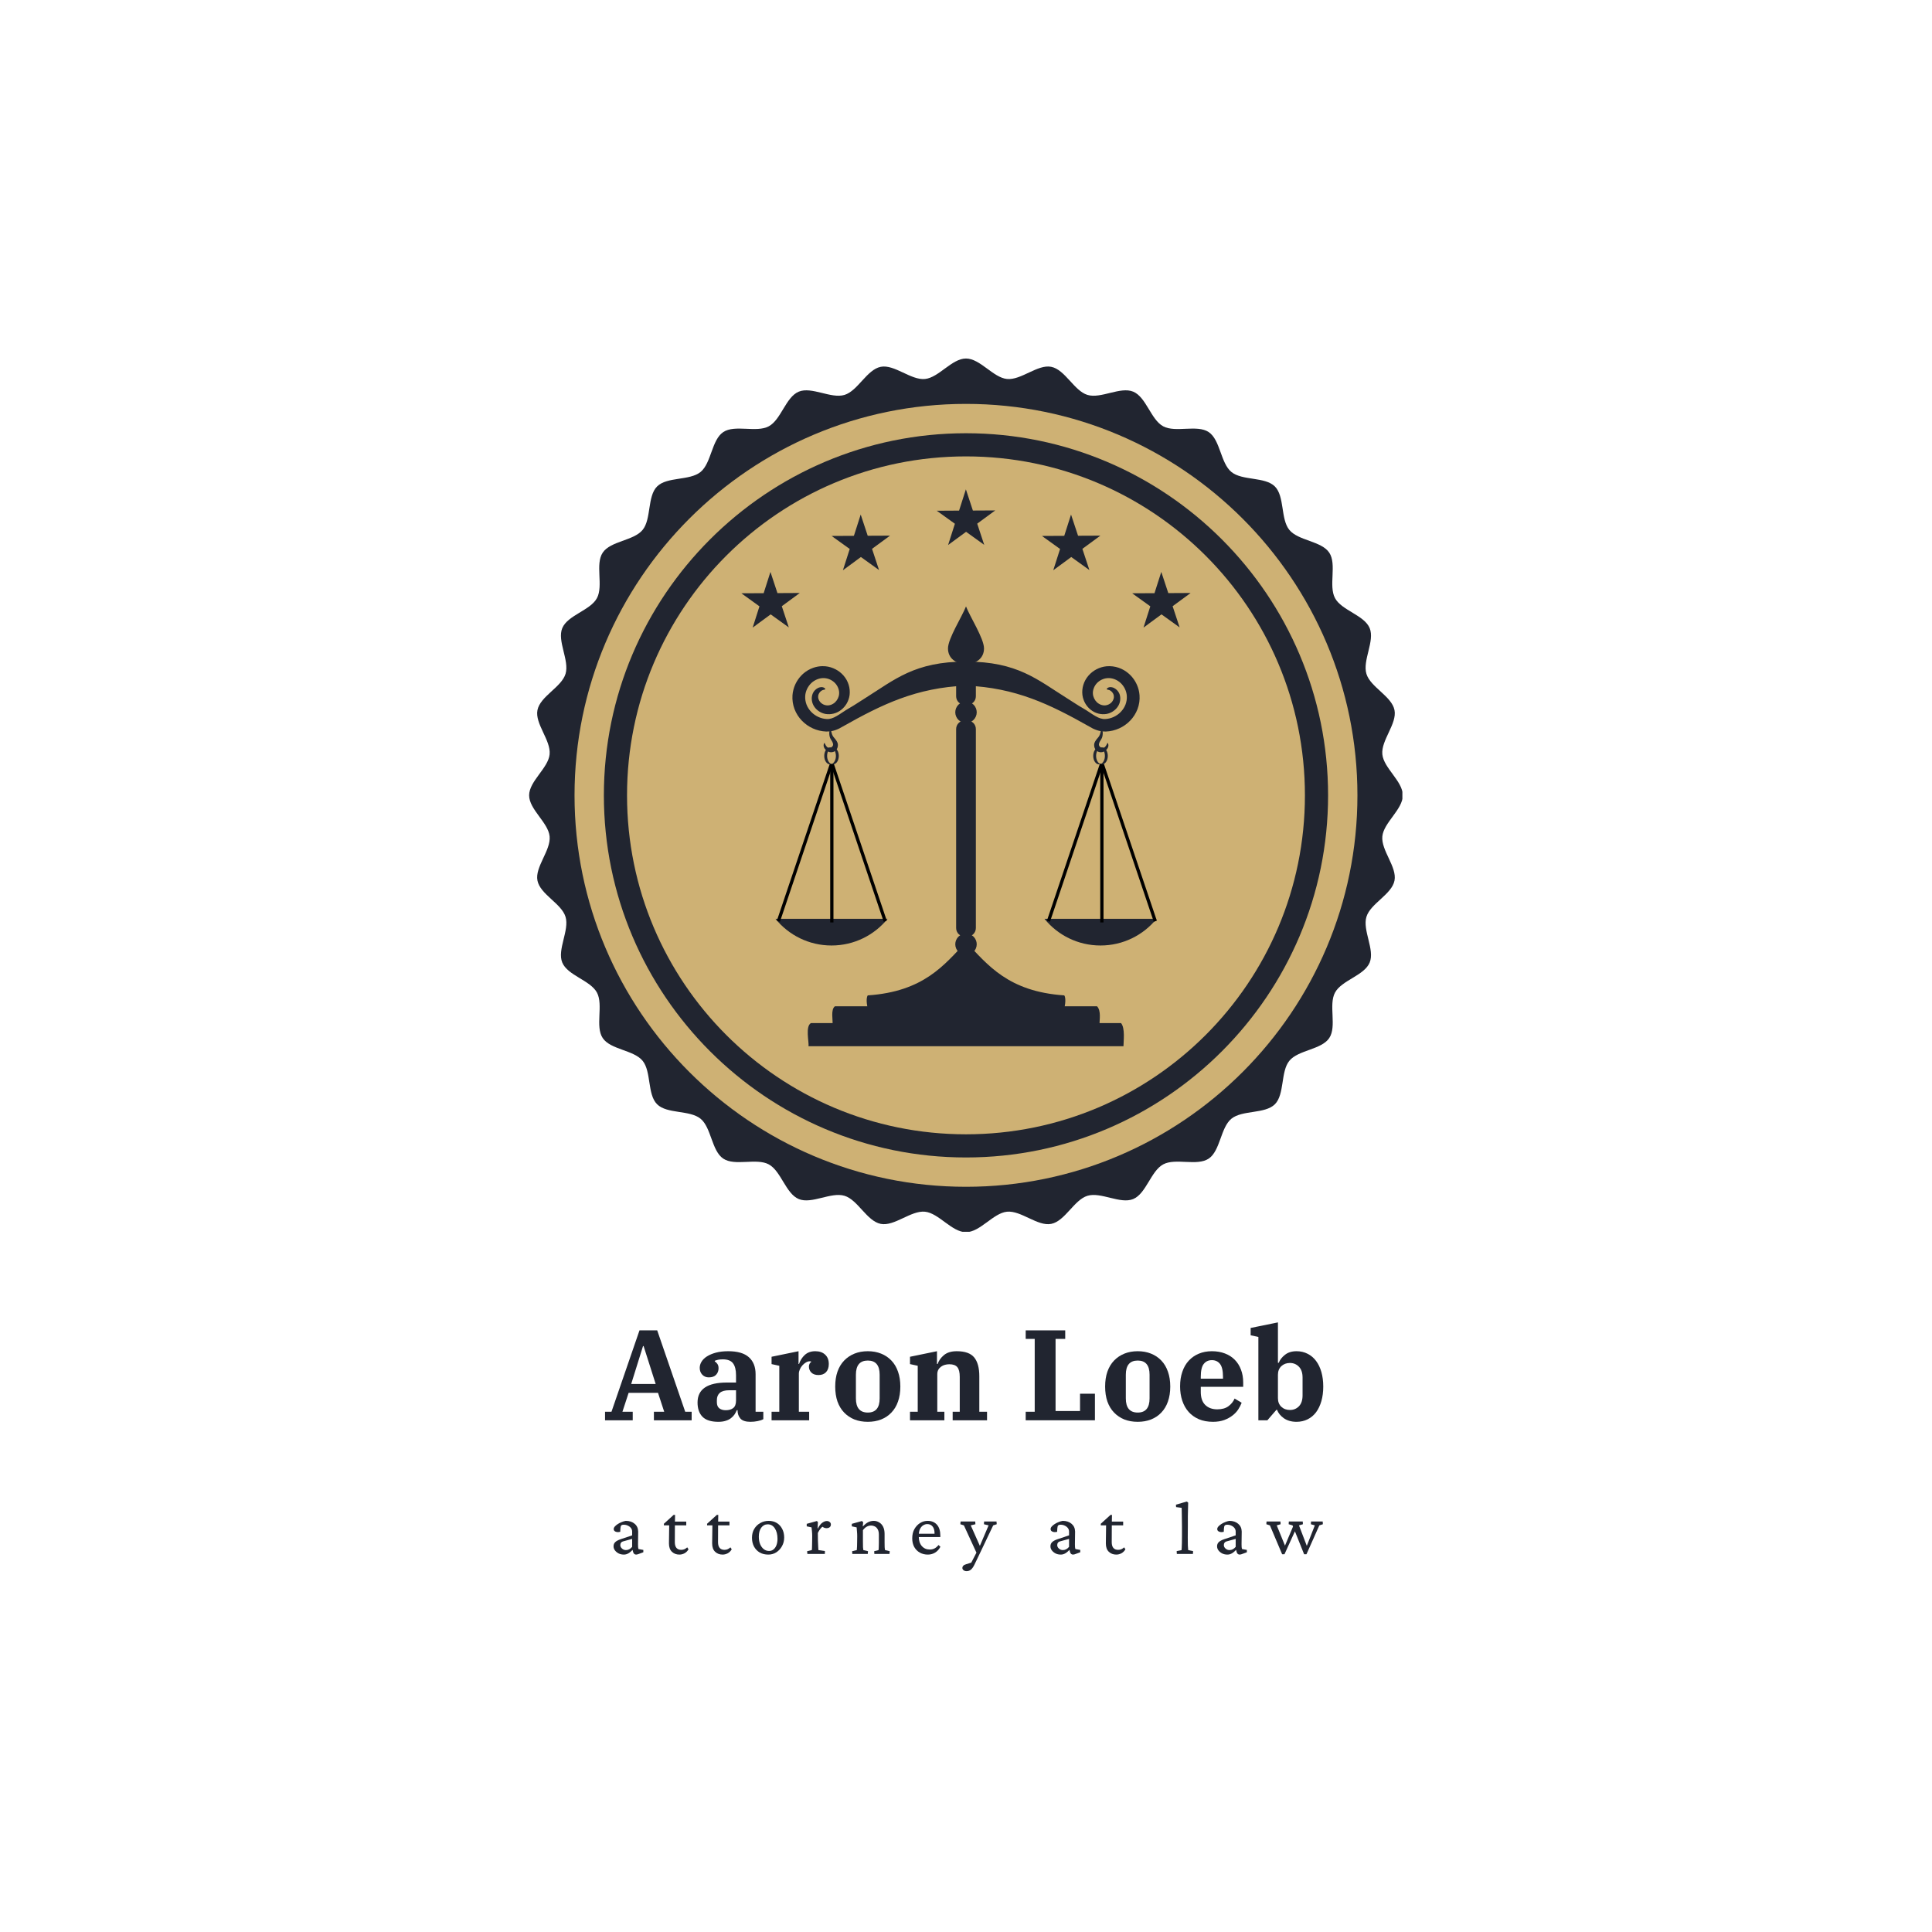 <svg xmlns="http://www.w3.org/2000/svg" xmlns:xlink="http://www.w3.org/1999/xlink" width="500" zoomAndPan="magnify" viewBox="0 0 375 375" height="500" preserveAspectRatio="xMidYMid meet" version="1.0"><defs><g/><clipPath id="97591c245a"><path d="M 102.703 69.586 L 272.203 69.586 L 272.203 239.086 L 102.703 239.086 Z M 102.703 69.586 " clip-rule="nonzero"/></clipPath><clipPath id="bc3b0d606e"><path d="M 150.516 178 L 173 178 L 173 184 L 150.516 184 Z M 150.516 178 " clip-rule="nonzero"/></clipPath><clipPath id="3421f8b9a6"><path d="M 150.516 144 L 165 144 L 165 183 L 150.516 183 Z M 150.516 144 " clip-rule="nonzero"/></clipPath><clipPath id="21c76982ac"><path d="M 202 178 L 224.766 178 L 224.766 184 L 202 184 Z M 202 178 " clip-rule="nonzero"/></clipPath><clipPath id="6ab08a8503"><path d="M 210 144 L 224.766 144 L 224.766 183 L 210 183 Z M 210 144 " clip-rule="nonzero"/></clipPath><clipPath id="0a5d9b1276"><path d="M 184 117.688 L 191 117.688 L 191 129 L 184 129 Z M 184 117.688 " clip-rule="nonzero"/></clipPath><clipPath id="8045884726"><path d="M 156 198 L 219 198 L 219 203.188 L 156 203.188 Z M 156 198 " clip-rule="nonzero"/></clipPath></defs><g clip-path="url(#97591c245a)"><path fill="#212530" d="M 272.285 154.375 C 272.285 157.121 268.57 159.66 268.312 162.34 C 268.047 165.066 271.195 168.277 270.672 170.922 C 270.145 173.602 266.004 175.371 265.223 177.957 C 264.43 180.57 266.887 184.336 265.852 186.832 C 264.809 189.352 260.402 190.273 259.125 192.66 C 257.836 195.062 259.512 199.238 258.004 201.488 C 256.492 203.75 251.992 203.793 250.27 205.891 C 248.543 207.988 249.371 212.414 247.453 214.336 C 245.531 216.254 241.109 215.426 239.008 217.148 C 236.91 218.871 236.867 223.371 234.609 224.887 C 232.355 226.395 228.18 224.719 225.777 226.004 C 223.391 227.281 222.473 231.688 219.953 232.734 C 217.457 233.77 213.688 231.312 211.074 232.102 C 208.492 232.883 206.723 237.023 204.039 237.555 C 201.398 238.078 198.188 234.926 195.457 235.191 C 192.781 235.453 190.242 239.168 187.496 239.168 C 184.75 239.168 182.211 235.453 179.531 235.191 C 176.805 234.926 173.594 238.078 170.949 237.555 C 168.266 237.023 166.5 232.883 163.918 232.102 C 161.305 231.312 157.535 233.77 155.039 232.734 C 152.52 231.688 151.598 227.281 149.215 226.004 C 146.812 224.719 142.637 226.395 140.383 224.887 C 138.121 223.371 138.078 218.871 135.984 217.148 C 133.883 215.422 129.457 216.25 127.539 214.332 C 125.617 212.414 126.449 207.988 124.723 205.891 C 123 203.793 118.5 203.75 116.988 201.488 C 115.48 199.238 117.152 195.059 115.867 192.66 C 114.59 190.273 110.184 189.352 109.137 186.832 C 108.105 184.336 110.562 180.57 109.77 177.957 C 108.988 175.371 104.848 173.602 104.32 170.922 C 103.793 168.277 106.945 165.066 106.68 162.34 C 106.422 159.66 102.703 157.121 102.703 154.375 C 102.703 151.629 106.422 149.09 106.68 146.414 C 106.945 143.684 103.793 140.477 104.32 137.832 C 104.848 135.148 108.988 133.383 109.77 130.797 C 110.562 128.184 108.105 124.418 109.137 121.918 C 110.184 119.402 114.59 118.48 115.867 116.094 C 117.152 113.695 115.48 109.516 116.988 107.266 C 118.5 105.004 123 104.961 124.723 102.863 C 126.449 100.766 125.617 96.34 127.539 94.422 C 129.461 92.5 133.883 93.328 135.984 91.605 C 138.078 89.883 138.121 85.383 140.383 83.867 C 142.637 82.359 146.812 84.035 149.215 82.746 C 151.602 81.469 152.52 77.066 155.039 76.02 C 157.535 74.984 161.305 77.441 163.918 76.652 C 166.5 75.867 168.266 71.73 170.949 71.199 C 173.594 70.676 176.805 73.828 179.531 73.562 C 182.211 73.301 184.75 69.586 187.496 69.586 C 190.242 69.586 192.781 73.301 195.457 73.559 C 198.188 73.828 201.398 70.676 204.039 71.199 C 206.723 71.73 208.492 75.867 211.074 76.652 C 213.688 77.441 217.457 74.984 219.953 76.02 C 222.473 77.066 223.395 81.473 225.777 82.746 C 228.18 84.035 232.355 82.359 234.609 83.867 C 236.867 85.383 236.914 89.883 239.008 91.605 C 241.109 93.332 245.531 92.5 247.453 94.422 C 249.371 96.344 248.543 100.766 250.27 102.863 C 251.992 104.961 256.492 105.004 258.004 107.266 C 259.512 109.516 257.836 113.695 259.125 116.094 C 260.402 118.48 264.809 119.402 265.852 121.918 C 266.887 124.418 264.43 128.184 265.223 130.797 C 266.004 133.383 270.145 135.148 270.672 137.832 C 271.195 140.477 268.047 143.684 268.312 146.414 C 268.57 149.09 272.285 151.629 272.285 154.375 " fill-opacity="1" fill-rule="nonzero"/></g><path fill="#ceb174" d="M 253.285 154.375 C 253.285 190.711 223.828 220.168 187.496 220.168 C 151.16 220.168 121.707 190.711 121.707 154.375 C 121.707 118.043 151.16 88.586 187.496 88.586 C 223.828 88.586 253.285 118.043 253.285 154.375 " fill-opacity="1" fill-rule="nonzero"/><path fill="#ceb174" d="M 187.496 84.09 C 148.738 84.09 117.211 115.621 117.211 154.375 C 117.211 193.133 148.738 224.664 187.496 224.664 C 226.25 224.664 257.781 193.133 257.781 154.375 C 257.781 115.621 226.25 84.09 187.496 84.09 Z M 187.496 230.355 C 145.602 230.355 111.516 196.273 111.516 154.375 C 111.516 112.48 145.602 78.395 187.496 78.395 C 229.391 78.395 263.477 112.48 263.477 154.375 C 263.477 196.273 229.391 230.355 187.496 230.355 " fill-opacity="1" fill-rule="nonzero"/><path fill="#212530" d="M 191.035 105.754 L 187.516 103.223 L 184.023 105.789 L 185.344 101.66 L 181.824 99.133 L 186.156 99.109 L 187.477 94.98 L 188.836 99.098 L 193.168 99.074 L 189.676 101.641 L 191.035 105.754 " fill-opacity="1" fill-rule="nonzero"/><path fill="#212530" d="M 228.965 121.777 L 225.445 119.25 L 221.953 121.816 L 223.273 117.688 L 219.754 115.156 L 224.086 115.137 L 225.406 111.008 L 226.766 115.121 L 231.102 115.098 L 227.605 117.664 L 228.965 121.777 " fill-opacity="1" fill-rule="nonzero"/><path fill="#212530" d="M 153.105 121.777 L 149.586 119.25 L 146.094 121.816 L 147.41 117.688 L 143.895 115.156 L 148.227 115.137 L 149.543 111.008 L 150.902 115.121 L 155.238 115.098 L 151.746 117.664 L 153.105 121.777 " fill-opacity="1" fill-rule="nonzero"/><path fill="#212530" d="M 170.621 110.645 L 167.102 108.117 L 163.609 110.684 L 164.93 106.555 L 161.41 104.027 L 165.742 104.004 L 167.062 99.875 L 168.422 103.988 L 172.754 103.969 L 169.262 106.531 L 170.621 110.645 " fill-opacity="1" fill-rule="nonzero"/><path fill="#212530" d="M 211.449 110.645 L 207.93 108.117 L 204.438 110.684 L 205.758 106.555 L 202.238 104.027 L 206.57 104.004 L 207.887 99.875 L 209.25 103.988 L 213.582 103.969 L 210.09 106.531 L 211.449 110.645 " fill-opacity="1" fill-rule="nonzero"/><path fill="#212530" d="M 159.621 129.301 C 159.027 129.312 158.441 129.418 157.883 129.609 C 157.137 129.867 156.441 130.273 155.852 130.805 C 154.953 131.621 154.312 132.688 154.008 133.844 C 153.91 134.203 153.848 134.574 153.82 134.949 C 153.758 135.867 153.895 136.785 154.219 137.641 C 154.535 138.473 155.02 139.227 155.621 139.855 C 156.242 140.508 156.98 141.023 157.781 141.383 C 158.586 141.746 159.453 141.953 160.332 141.988 C 160.957 142.008 161.559 141.914 162.117 141.723 C 162.668 141.535 163.152 141.285 163.586 141.016 C 171.172 136.734 177.844 133.477 187.504 133.078 C 197.168 133.477 203.836 136.734 211.422 141.016 C 211.852 141.285 212.344 141.535 212.891 141.723 C 213.449 141.914 214.055 142.008 214.676 141.988 C 215.555 141.953 216.418 141.746 217.223 141.383 C 218.027 141.023 218.766 140.508 219.387 139.855 C 219.988 139.227 220.469 138.473 220.789 137.641 C 221.113 136.785 221.25 135.867 221.184 134.949 C 221.156 134.574 221.094 134.203 221 133.844 C 220.695 132.688 220.055 131.621 219.152 130.805 C 218.562 130.273 217.875 129.867 217.129 129.609 C 216.383 129.355 215.582 129.254 214.785 129.324 C 214.094 129.391 213.43 129.594 212.832 129.906 C 212.238 130.215 211.707 130.633 211.273 131.137 C 210.812 131.664 210.477 132.277 210.277 132.922 C 210.078 133.566 210.02 134.242 210.098 134.902 C 210.176 135.484 210.363 136.027 210.637 136.508 C 210.91 136.988 211.266 137.406 211.68 137.742 C 212.137 138.117 212.66 138.371 213.195 138.508 C 213.73 138.645 214.277 138.664 214.797 138.574 C 215.254 138.484 215.668 138.309 216.02 138.078 C 216.375 137.848 216.672 137.562 216.902 137.242 C 217.184 136.859 217.348 136.426 217.41 136.012 C 217.477 135.598 217.445 135.195 217.34 134.84 C 217.238 134.516 217.07 134.246 216.883 134.035 C 216.695 133.824 216.488 133.668 216.281 133.562 C 216.145 133.488 216.004 133.438 215.871 133.41 C 215.738 133.379 215.613 133.367 215.5 133.371 C 215.379 133.379 215.273 133.398 215.188 133.43 C 215.098 133.461 215.031 133.5 214.977 133.535 C 214.867 133.613 214.824 133.688 214.824 133.742 C 214.82 133.793 214.867 133.824 214.941 133.848 C 215.02 133.867 215.133 133.883 215.262 133.926 C 215.316 133.941 215.371 133.965 215.422 133.992 C 215.543 134.047 215.672 134.141 215.797 134.273 C 215.895 134.375 215.988 134.496 216.062 134.641 C 216.133 134.781 216.188 134.945 216.199 135.109 C 216.223 135.301 216.199 135.508 216.121 135.723 C 216.047 135.934 215.926 136.148 215.758 136.324 C 215.609 136.477 215.426 136.617 215.219 136.719 C 215.012 136.824 214.781 136.891 214.551 136.91 C 214.281 136.938 213.992 136.898 213.707 136.797 C 213.422 136.695 213.145 136.527 212.918 136.316 C 212.703 136.113 212.52 135.863 212.383 135.582 C 212.246 135.305 212.156 135 212.133 134.691 C 212.102 134.34 212.16 133.961 212.293 133.602 C 212.422 133.242 212.633 132.895 212.898 132.609 C 213.156 132.332 213.48 132.098 213.836 131.926 C 214.191 131.754 214.578 131.648 214.969 131.625 C 215.406 131.59 215.871 131.66 216.312 131.824 C 216.754 131.988 217.172 132.246 217.516 132.57 C 217.859 132.891 218.148 133.285 218.355 133.719 C 218.562 134.152 218.691 134.629 218.715 135.102 C 218.75 135.656 218.66 136.227 218.461 136.75 C 218.27 137.258 217.961 137.734 217.578 138.145 C 216.809 138.969 215.676 139.508 214.555 139.562 C 214.254 139.586 213.93 139.539 213.613 139.445 C 213.289 139.348 212.957 139.184 212.605 138.984 C 211.859 138.562 211.086 137.969 210.16 137.441 C 209.164 136.883 208.188 136.195 207.145 135.555 C 201.352 131.93 197.504 128.414 187.504 128.414 C 177.504 128.414 173.652 131.93 167.859 135.555 C 166.816 136.195 165.84 136.883 164.844 137.441 C 163.918 137.969 163.145 138.562 162.402 138.984 C 162.051 139.184 161.715 139.348 161.391 139.445 C 161.074 139.539 160.754 139.586 160.453 139.562 C 159.332 139.508 158.199 138.969 157.426 138.145 C 157.043 137.734 156.738 137.258 156.543 136.75 C 156.344 136.227 156.258 135.656 156.289 135.102 C 156.316 134.629 156.445 134.152 156.652 133.719 C 156.863 133.285 157.148 132.891 157.488 132.57 C 157.836 132.246 158.258 131.988 158.695 131.824 C 159.137 131.66 159.598 131.59 160.039 131.625 C 160.426 131.648 160.816 131.754 161.172 131.926 C 161.523 132.098 161.848 132.332 162.105 132.609 C 162.375 132.895 162.582 133.242 162.715 133.602 C 162.848 133.961 162.902 134.34 162.871 134.691 C 162.852 135 162.762 135.305 162.625 135.582 C 162.488 135.863 162.301 136.113 162.086 136.316 C 161.859 136.527 161.586 136.695 161.301 136.797 C 161.016 136.898 160.723 136.938 160.457 136.91 C 160.227 136.891 159.992 136.824 159.785 136.719 C 159.578 136.617 159.398 136.477 159.25 136.324 C 159.086 136.148 158.957 135.934 158.883 135.723 C 158.809 135.508 158.781 135.301 158.805 135.109 C 158.816 134.945 158.871 134.781 158.945 134.641 C 159.02 134.496 159.109 134.375 159.207 134.273 C 159.336 134.141 159.465 134.047 159.582 133.992 C 159.637 133.965 159.691 133.941 159.742 133.926 C 159.875 133.883 159.988 133.867 160.066 133.848 C 160.145 133.824 160.188 133.793 160.188 133.742 C 160.188 133.688 160.137 133.613 160.031 133.535 C 159.977 133.5 159.906 133.461 159.82 133.43 C 159.73 133.398 159.629 133.379 159.504 133.371 C 159.391 133.367 159.266 133.379 159.133 133.41 C 159 133.438 158.859 133.488 158.723 133.562 C 158.516 133.668 158.309 133.824 158.121 134.035 C 157.934 134.246 157.773 134.516 157.672 134.84 C 157.562 135.195 157.527 135.598 157.594 136.012 C 157.66 136.426 157.82 136.859 158.105 137.242 C 158.332 137.562 158.629 137.848 158.984 138.078 C 159.34 138.309 159.754 138.484 160.207 138.574 C 160.727 138.664 161.277 138.645 161.812 138.508 C 162.348 138.371 162.867 138.117 163.324 137.742 C 163.738 137.406 164.094 136.988 164.367 136.508 C 164.641 136.027 164.828 135.484 164.906 134.902 C 164.984 134.242 164.926 133.566 164.727 132.922 C 164.531 132.277 164.195 131.664 163.738 131.137 C 163.301 130.633 162.77 130.215 162.172 129.906 C 161.574 129.594 160.91 129.391 160.219 129.324 C 160.02 129.305 159.82 129.297 159.621 129.301 Z M 159.621 129.301 " fill-opacity="1" fill-rule="nonzero"/><g clip-path="url(#bc3b0d606e)"><path fill="#212530" d="M 150.52 178.344 C 153.086 181.504 157.008 183.52 161.398 183.52 C 165.789 183.52 169.707 181.504 172.277 178.344 Z M 150.52 178.344 " fill-opacity="1" fill-rule="nonzero"/></g><path stroke-linecap="butt" transform="matrix(0.117, 0, 0, 0.117, 146.093, 114.562)" fill="none" stroke-linejoin="miter" d="M 131.33 551.144 L 131.33 288.496 " stroke="#000000" stroke-width="5.4" stroke-opacity="1" stroke-miterlimit="4"/><path stroke-linecap="butt" transform="matrix(0.117, 0, 0, 0.117, 146.093, 114.562)" fill="none" stroke-linejoin="miter" d="M 219.952 549.133 L 131.967 288.496 " stroke="#000000" stroke-width="5.4" stroke-opacity="1" stroke-miterlimit="4"/><g clip-path="url(#3421f8b9a6)"><path stroke-linecap="butt" transform="matrix(0.117, 0, 0, 0.117, 146.093, 114.562)" fill="none" stroke-linejoin="miter" d="M 42.675 549.133 L 130.66 288.496 " stroke="#000000" stroke-width="5.4" stroke-opacity="1" stroke-miterlimit="4"/></g><path fill="#212530" d="M 161.117 145.07 C 160.492 145.07 159.984 145.809 159.984 146.719 C 159.984 147.629 160.492 148.367 161.117 148.367 C 161.215 148.367 161.305 148.348 161.395 148.316 C 160.906 148.133 160.543 147.488 160.543 146.719 C 160.543 145.949 160.906 145.305 161.395 145.125 C 161.305 145.09 161.215 145.07 161.117 145.07 Z M 161.395 145.125 C 161.887 145.305 162.25 145.949 162.25 146.719 C 162.25 147.488 161.887 148.133 161.395 148.316 C 161.484 148.348 161.582 148.367 161.68 148.367 C 162.305 148.367 162.812 147.629 162.812 146.719 C 162.812 145.809 162.305 145.07 161.68 145.07 C 161.582 145.07 161.484 145.09 161.395 145.125 Z M 161.395 145.125 " fill-opacity="1" fill-rule="nonzero"/><path fill="#212530" d="M 161.199 141.555 C 160.887 141.691 160.906 142.695 161.117 143.223 C 161.348 143.797 162.301 144.645 161.148 145.168 C 160.094 145.332 160.117 143.539 159.883 144.48 C 159.707 145.172 160.512 146.012 161.293 146.012 C 162.074 146.012 162.637 145.445 162.637 144.598 C 162.637 144.094 162.281 143.617 161.82 143.098 C 161.305 142.512 161.359 141.484 161.199 141.555 Z M 161.199 141.555 " fill-opacity="1" fill-rule="nonzero"/><g clip-path="url(#21c76982ac)"><path fill="#212530" d="M 224.484 178.344 C 221.918 181.504 218 183.52 213.605 183.52 C 209.215 183.52 205.297 181.504 202.73 178.344 Z M 224.484 178.344 " fill-opacity="1" fill-rule="nonzero"/></g><path stroke-linecap="butt" transform="matrix(0.117, 0, 0, 0.117, 146.093, 114.562)" fill="none" stroke-linejoin="miter" d="M 579.334 551.144 L 579.334 288.496 " stroke="#000000" stroke-width="5.4" stroke-opacity="1" stroke-miterlimit="4"/><path stroke-linecap="butt" transform="matrix(0.117, 0, 0, 0.117, 146.093, 114.562)" fill="none" stroke-linejoin="miter" d="M 490.679 549.133 L 578.664 288.496 " stroke="#000000" stroke-width="5.4" stroke-opacity="1" stroke-miterlimit="4"/><g clip-path="url(#6ab08a8503)"><path stroke-linecap="butt" transform="matrix(0.117, 0, 0, 0.117, 146.093, 114.562)" fill="none" stroke-linejoin="miter" d="M 667.956 549.133 L 579.971 288.496 " stroke="#000000" stroke-width="5.4" stroke-opacity="1" stroke-miterlimit="4"/></g><path fill="#212530" d="M 213.887 145.07 C 214.516 145.07 215.023 145.809 215.023 146.719 C 215.023 147.629 214.516 148.367 213.887 148.367 C 213.793 148.367 213.699 148.348 213.609 148.316 C 214.102 148.133 214.461 147.488 214.461 146.719 C 214.461 145.949 214.102 145.305 213.609 145.125 C 213.699 145.09 213.793 145.07 213.887 145.07 Z M 213.609 145.125 C 213.117 145.305 212.754 145.949 212.754 146.719 C 212.754 147.488 213.117 148.133 213.609 148.316 C 213.52 148.348 213.422 148.367 213.324 148.367 C 212.699 148.367 212.195 147.629 212.195 146.719 C 212.195 145.809 212.699 145.07 213.324 145.07 C 213.422 145.07 213.52 145.09 213.609 145.125 Z M 213.609 145.125 " fill-opacity="1" fill-rule="nonzero"/><path fill="#212530" d="M 213.805 141.555 C 214.117 141.691 214.098 142.695 213.887 143.223 C 213.656 143.797 212.707 144.645 213.855 145.168 C 214.91 145.332 214.887 143.539 215.125 144.48 C 215.297 145.172 214.492 146.012 213.711 146.012 C 212.93 146.012 212.371 145.445 212.371 144.598 C 212.371 144.094 212.723 143.617 213.184 143.098 C 213.699 142.512 213.645 141.484 213.805 141.555 Z M 213.805 141.555 " fill-opacity="1" fill-rule="nonzero"/><g clip-path="url(#0a5d9b1276)"><path fill="#212530" d="M 187.5 117.703 C 186.734 119.699 184.004 123.93 184.004 125.859 C 184.004 127.789 185.57 128.891 187.5 128.891 C 189.434 128.891 190.996 127.789 190.996 125.859 C 190.996 123.93 188.266 119.699 187.5 117.703 Z M 187.5 117.703 " fill-opacity="1" fill-rule="nonzero"/></g><path fill="#212530" d="M 187.25 130.984 L 187.75 130.984 C 187.973 130.984 188.184 131.027 188.387 131.113 C 188.59 131.199 188.77 131.316 188.926 131.473 C 189.082 131.629 189.203 131.809 189.289 132.016 C 189.371 132.219 189.414 132.43 189.414 132.652 L 189.414 135.148 C 189.414 135.367 189.371 135.582 189.289 135.785 C 189.203 135.988 189.082 136.168 188.926 136.324 C 188.77 136.48 188.59 136.602 188.387 136.688 C 188.184 136.77 187.973 136.812 187.75 136.812 L 187.25 136.812 C 187.031 136.812 186.816 136.77 186.613 136.688 C 186.41 136.602 186.23 136.48 186.074 136.324 C 185.918 136.168 185.797 135.988 185.711 135.785 C 185.629 135.582 185.586 135.367 185.586 135.148 L 185.586 132.652 C 185.586 132.43 185.629 132.219 185.711 132.016 C 185.797 131.809 185.918 131.629 186.074 131.473 C 186.23 131.316 186.41 131.199 186.613 131.113 C 186.816 131.027 187.031 130.984 187.25 130.984 " fill-opacity="1" fill-rule="nonzero"/><path fill="#212530" d="M 189.582 138.254 C 189.582 138.531 189.527 138.797 189.422 139.051 C 189.316 139.305 189.168 139.531 188.973 139.727 C 188.777 139.922 188.551 140.07 188.297 140.176 C 188.043 140.281 187.777 140.336 187.5 140.336 C 187.227 140.336 186.961 140.281 186.703 140.176 C 186.449 140.07 186.223 139.922 186.027 139.727 C 185.832 139.531 185.684 139.305 185.578 139.051 C 185.473 138.797 185.418 138.531 185.418 138.254 C 185.418 137.977 185.473 137.711 185.578 137.457 C 185.684 137.203 185.832 136.977 186.027 136.781 C 186.223 136.586 186.449 136.438 186.703 136.332 C 186.961 136.227 187.227 136.172 187.5 136.172 C 187.777 136.172 188.043 136.227 188.297 136.332 C 188.551 136.438 188.777 136.586 188.973 136.781 C 189.168 136.977 189.316 137.203 189.422 137.457 C 189.527 137.711 189.582 137.977 189.582 138.254 Z M 189.582 138.254 " fill-opacity="1" fill-rule="nonzero"/><path fill="#212530" d="M 187.25 139.844 L 187.75 139.844 C 188.672 139.844 189.414 140.586 189.414 141.508 L 189.414 180.133 C 189.414 181.055 188.672 181.797 187.75 181.797 L 187.25 181.797 C 186.328 181.797 185.586 181.055 185.586 180.133 L 185.586 141.508 C 185.586 140.586 186.328 139.844 187.25 139.844 Z M 187.25 139.844 " fill-opacity="1" fill-rule="nonzero"/><path fill="#212530" d="M 189.582 183.281 C 189.582 183.555 189.527 183.82 189.422 184.078 C 189.316 184.332 189.168 184.559 188.973 184.754 C 188.777 184.945 188.551 185.098 188.297 185.203 C 188.043 185.309 187.777 185.363 187.5 185.363 C 187.227 185.363 186.961 185.309 186.703 185.203 C 186.449 185.098 186.223 184.945 186.027 184.754 C 185.832 184.559 185.684 184.332 185.578 184.078 C 185.473 183.82 185.418 183.555 185.418 183.281 C 185.418 183.004 185.473 182.738 185.578 182.484 C 185.684 182.23 185.832 182.004 186.027 181.809 C 186.223 181.613 186.449 181.465 186.703 181.359 C 186.961 181.254 187.227 181.199 187.5 181.199 C 187.777 181.199 188.043 181.254 188.297 181.359 C 188.551 181.465 188.777 181.613 188.973 181.809 C 189.168 182.004 189.316 182.23 189.422 182.484 C 189.527 182.738 189.582 183.004 189.582 183.281 Z M 189.582 183.281 " fill-opacity="1" fill-rule="nonzero"/><path fill="#212530" d="M 187.5 182.848 C 183.309 187.246 179.34 192.469 168.43 193.203 C 167.957 193.898 168.43 195.789 168.43 195.789 L 206.574 195.789 C 206.574 195.789 207.043 193.898 206.574 193.203 C 195.66 192.469 191.695 187.246 187.5 182.848 Z M 187.5 182.848 " fill-opacity="1" fill-rule="nonzero"/><path fill="#212530" d="M 162.066 195.316 L 212.934 195.316 C 213.762 196.203 213.406 197.918 213.406 198.871 C 209.094 200.219 161.672 201.453 161.594 198.871 C 161.707 198.086 161.18 195.941 162.07 195.316 Z M 162.066 195.316 " fill-opacity="1" fill-rule="nonzero"/><g clip-path="url(#8045884726)"><path fill="#212530" d="M 157.406 198.578 L 217.594 198.578 C 218.422 199.582 218.066 202.113 218.066 203.066 L 156.934 203.066 C 157.047 202.281 156.281 199.207 157.406 198.578 Z M 157.406 198.578 " fill-opacity="1" fill-rule="nonzero"/></g><g fill="#212530" fill-opacity="1"><g transform="translate(117.094, 275.676)"><g><path d="M 0.344 -1.656 L 1.594 -1.656 L 7.031 -17.453 L 10.469 -17.453 L 15.906 -1.656 L 17.156 -1.656 L 17.156 0 L 9.828 0 L 9.828 -1.656 L 11.828 -1.656 L 10.625 -5.328 L 4.922 -5.328 L 3.719 -1.656 L 5.719 -1.656 L 5.719 0 L 0.344 0 Z M 5.422 -7.047 L 10.172 -7.047 L 7.828 -14.406 L 7.719 -14.406 Z M 5.422 -7.047 "/></g></g></g><g fill="#212530" fill-opacity="1"><g transform="translate(134.566, 275.676)"><g><path d="M 4.875 0.297 C 3.457 0.297 2.426 -0.031 1.781 -0.688 C 1.145 -1.344 0.828 -2.266 0.828 -3.453 C 0.828 -6.035 2.734 -7.328 6.547 -7.328 L 8.297 -7.328 L 8.297 -8.75 C 8.297 -9.77 8.102 -10.535 7.719 -11.047 C 7.344 -11.566 6.676 -11.828 5.719 -11.828 C 5.375 -11.828 5.078 -11.801 4.828 -11.75 C 4.578 -11.695 4.359 -11.629 4.172 -11.547 L 4.172 -11.422 C 4.336 -11.336 4.5 -11.188 4.656 -10.969 C 4.82 -10.758 4.906 -10.469 4.906 -10.094 C 4.906 -9.594 4.742 -9.172 4.422 -8.828 C 4.109 -8.492 3.633 -8.328 3 -8.328 C 2.5 -8.328 2.082 -8.5 1.75 -8.844 C 1.414 -9.195 1.25 -9.641 1.25 -10.172 C 1.25 -10.578 1.363 -10.973 1.594 -11.359 C 1.832 -11.754 2.18 -12.098 2.641 -12.391 C 3.109 -12.691 3.688 -12.938 4.375 -13.125 C 5.07 -13.312 5.875 -13.406 6.781 -13.406 C 8.594 -13.406 9.93 -13.016 10.797 -12.234 C 11.66 -11.461 12.094 -10.367 12.094 -8.953 L 12.094 -1.656 L 13.594 -1.656 L 13.594 -0.219 C 13.312 -0.051 12.945 0.07 12.5 0.156 C 12.051 0.25 11.582 0.297 11.094 0.297 C 10.176 0.297 9.531 0.086 9.156 -0.328 C 8.781 -0.754 8.594 -1.285 8.594 -1.922 L 8.594 -1.969 L 8.453 -1.969 C 8.336 -1.688 8.191 -1.41 8.016 -1.141 C 7.836 -0.879 7.609 -0.641 7.328 -0.422 C 7.055 -0.203 6.719 -0.031 6.312 0.094 C 5.914 0.227 5.438 0.297 4.875 0.297 Z M 6.297 -1.953 C 6.91 -1.953 7.395 -2.094 7.75 -2.375 C 8.113 -2.656 8.297 -3.145 8.297 -3.844 L 8.297 -5.828 L 6.953 -5.828 C 6.148 -5.828 5.551 -5.66 5.156 -5.328 C 4.77 -4.992 4.578 -4.52 4.578 -3.906 L 4.578 -3.5 C 4.578 -2.969 4.734 -2.578 5.047 -2.328 C 5.367 -2.078 5.785 -1.953 6.297 -1.953 Z M 6.297 -1.953 "/></g></g></g><g fill="#212530" fill-opacity="1"><g transform="translate(148.839, 275.676)"><g><path d="M 0.922 -1.656 L 2.422 -1.656 L 2.422 -10.578 L 0.922 -10.906 L 0.922 -12.328 L 6.156 -13.406 L 6.156 -10.922 L 6.25 -10.922 C 6.477 -11.617 6.852 -12.207 7.375 -12.688 C 7.895 -13.164 8.57 -13.406 9.406 -13.406 C 10.219 -13.406 10.859 -13.18 11.328 -12.734 C 11.797 -12.297 12.031 -11.691 12.031 -10.922 C 12.031 -10.254 11.852 -9.727 11.5 -9.344 C 11.145 -8.969 10.656 -8.781 10.031 -8.781 C 9.426 -8.781 8.961 -8.941 8.641 -9.266 C 8.328 -9.586 8.172 -9.973 8.172 -10.422 C 8.172 -10.617 8.211 -10.801 8.297 -10.969 C 8.379 -11.133 8.477 -11.242 8.594 -11.297 L 8.578 -11.422 C 8.523 -11.441 8.445 -11.453 8.344 -11.453 C 8.082 -11.453 7.828 -11.375 7.578 -11.219 C 7.328 -11.07 7.098 -10.879 6.891 -10.641 C 6.691 -10.41 6.531 -10.156 6.406 -9.875 C 6.281 -9.594 6.219 -9.316 6.219 -9.047 L 6.219 -1.656 L 8.219 -1.656 L 8.219 0 L 0.922 0 Z M 0.922 -1.656 "/></g></g></g><g fill="#212530" fill-opacity="1"><g transform="translate(161.162, 275.676)"><g><path d="M 7.281 -1.5 C 8.812 -1.5 9.578 -2.414 9.578 -4.25 L 9.578 -8.844 C 9.578 -10.676 8.812 -11.594 7.281 -11.594 C 5.738 -11.594 4.969 -10.676 4.969 -8.844 L 4.969 -4.25 C 4.969 -2.414 5.738 -1.5 7.281 -1.5 Z M 7.281 0.297 C 6.32 0.297 5.457 0.145 4.688 -0.156 C 3.914 -0.469 3.25 -0.914 2.688 -1.5 C 2.125 -2.082 1.691 -2.797 1.391 -3.641 C 1.098 -4.492 0.953 -5.461 0.953 -6.547 C 0.953 -7.629 1.098 -8.594 1.391 -9.438 C 1.691 -10.289 2.125 -11.008 2.688 -11.594 C 3.25 -12.176 3.914 -12.625 4.688 -12.938 C 5.457 -13.25 6.32 -13.406 7.281 -13.406 C 8.227 -13.406 9.086 -13.25 9.859 -12.938 C 10.641 -12.625 11.305 -12.176 11.859 -11.594 C 12.422 -11.008 12.848 -10.289 13.141 -9.438 C 13.441 -8.594 13.594 -7.629 13.594 -6.547 C 13.594 -5.461 13.441 -4.492 13.141 -3.641 C 12.848 -2.797 12.422 -2.082 11.859 -1.5 C 11.305 -0.914 10.641 -0.469 9.859 -0.156 C 9.086 0.145 8.227 0.297 7.281 0.297 Z M 7.281 0.297 "/></g></g></g><g fill="#212530" fill-opacity="1"><g transform="translate(175.709, 275.676)"><g><path d="M 0.922 -1.656 L 2.422 -1.656 L 2.422 -10.578 L 0.922 -10.906 L 0.922 -12.328 L 6.156 -13.406 L 6.156 -10.922 L 6.281 -10.922 C 6.508 -11.586 6.922 -12.164 7.516 -12.656 C 8.117 -13.156 8.945 -13.406 10 -13.406 C 11.602 -13.406 12.734 -13 13.391 -12.188 C 14.047 -11.375 14.375 -10.16 14.375 -8.547 L 14.375 -1.656 L 15.875 -1.656 L 15.875 0 L 9.203 0 L 9.203 -1.656 L 10.578 -1.656 L 10.578 -8.422 C 10.578 -9.305 10.422 -9.938 10.109 -10.312 C 9.805 -10.688 9.285 -10.875 8.547 -10.875 C 8.266 -10.875 7.984 -10.836 7.703 -10.766 C 7.422 -10.691 7.172 -10.57 6.953 -10.406 C 6.734 -10.25 6.555 -10.051 6.422 -9.812 C 6.285 -9.57 6.219 -9.273 6.219 -8.922 L 6.219 -1.656 L 7.594 -1.656 L 7.594 0 L 0.922 0 Z M 0.922 -1.656 "/></g></g></g><g fill="#212530" fill-opacity="1"><g transform="translate(192.257, 275.676)"><g/></g></g><g fill="#212530" fill-opacity="1"><g transform="translate(198.056, 275.676)"><g><path d="M 1.031 -1.656 L 2.781 -1.656 L 2.781 -15.797 L 1.031 -15.797 L 1.031 -17.453 L 8.703 -17.453 L 8.703 -15.797 L 6.828 -15.797 L 6.828 -1.797 L 11.578 -1.797 L 11.578 -5.156 L 14.469 -5.156 L 14.469 0 L 1.031 0 Z M 1.031 -1.656 "/></g></g></g><g fill="#212530" fill-opacity="1"><g transform="translate(213.553, 275.676)"><g><path d="M 7.281 -1.5 C 8.812 -1.5 9.578 -2.414 9.578 -4.25 L 9.578 -8.844 C 9.578 -10.676 8.812 -11.594 7.281 -11.594 C 5.738 -11.594 4.969 -10.676 4.969 -8.844 L 4.969 -4.25 C 4.969 -2.414 5.738 -1.5 7.281 -1.5 Z M 7.281 0.297 C 6.32 0.297 5.457 0.145 4.688 -0.156 C 3.914 -0.469 3.25 -0.914 2.688 -1.5 C 2.125 -2.082 1.691 -2.797 1.391 -3.641 C 1.098 -4.492 0.953 -5.461 0.953 -6.547 C 0.953 -7.629 1.098 -8.594 1.391 -9.438 C 1.691 -10.289 2.125 -11.008 2.688 -11.594 C 3.25 -12.176 3.914 -12.625 4.688 -12.938 C 5.457 -13.25 6.32 -13.406 7.281 -13.406 C 8.227 -13.406 9.086 -13.25 9.859 -12.938 C 10.641 -12.625 11.305 -12.176 11.859 -11.594 C 12.422 -11.008 12.848 -10.289 13.141 -9.438 C 13.441 -8.594 13.594 -7.629 13.594 -6.547 C 13.594 -5.461 13.441 -4.492 13.141 -3.641 C 12.848 -2.797 12.422 -2.082 11.859 -1.5 C 11.305 -0.914 10.641 -0.469 9.859 -0.156 C 9.086 0.145 8.227 0.297 7.281 0.297 Z M 7.281 0.297 "/></g></g></g><g fill="#212530" fill-opacity="1"><g transform="translate(228.101, 275.676)"><g><path d="M 7.344 0.297 C 6.312 0.297 5.398 0.129 4.609 -0.203 C 3.816 -0.547 3.148 -1.02 2.609 -1.625 C 2.066 -2.238 1.656 -2.969 1.375 -3.812 C 1.094 -4.656 0.953 -5.578 0.953 -6.578 C 0.953 -7.629 1.098 -8.578 1.391 -9.422 C 1.68 -10.273 2.098 -10.992 2.641 -11.578 C 3.18 -12.16 3.828 -12.609 4.578 -12.922 C 5.336 -13.242 6.188 -13.406 7.125 -13.406 C 8.062 -13.406 8.906 -13.258 9.656 -12.969 C 10.406 -12.688 11.039 -12.281 11.562 -11.75 C 12.082 -11.227 12.484 -10.594 12.766 -9.844 C 13.055 -9.094 13.203 -8.258 13.203 -7.344 L 13.203 -6.5 L 4.969 -6.5 L 4.969 -5.5 C 4.969 -4.383 5.258 -3.539 5.844 -2.969 C 6.426 -2.406 7.203 -2.125 8.172 -2.125 C 9.078 -2.125 9.801 -2.328 10.344 -2.734 C 10.895 -3.141 11.289 -3.633 11.531 -4.219 L 12.906 -3.406 C 12.75 -2.988 12.531 -2.562 12.25 -2.125 C 11.969 -1.688 11.598 -1.289 11.141 -0.938 C 10.691 -0.582 10.148 -0.285 9.516 -0.047 C 8.891 0.18 8.164 0.297 7.344 0.297 Z M 4.969 -8.078 L 9.281 -8.078 L 9.281 -8.422 C 9.281 -9.617 9.086 -10.457 8.703 -10.938 C 8.316 -11.426 7.789 -11.672 7.125 -11.672 C 6.457 -11.672 5.93 -11.426 5.547 -10.938 C 5.16 -10.457 4.969 -9.617 4.969 -8.422 Z M 4.969 -8.078 "/></g></g></g><g fill="#212530" fill-opacity="1"><g transform="translate(242.249, 275.676)"><g><path d="M 9.406 0.297 C 8.438 0.297 7.617 0.066 6.953 -0.391 C 6.297 -0.859 5.852 -1.406 5.625 -2.031 L 5.5 -2.031 L 3.75 0 L 2 0 L 2 -16.172 L 0.5 -16.5 L 0.5 -17.922 L 5.797 -19 L 5.797 -11.156 L 5.953 -11.156 C 6.18 -11.738 6.586 -12.258 7.172 -12.719 C 7.754 -13.176 8.5 -13.406 9.406 -13.406 C 10.195 -13.406 10.914 -13.238 11.562 -12.906 C 12.207 -12.582 12.754 -12.117 13.203 -11.516 C 13.648 -10.922 13.992 -10.203 14.234 -9.359 C 14.473 -8.516 14.594 -7.578 14.594 -6.547 C 14.594 -5.516 14.473 -4.578 14.234 -3.734 C 13.992 -2.891 13.648 -2.164 13.203 -1.562 C 12.754 -0.969 12.207 -0.508 11.562 -0.188 C 10.914 0.133 10.195 0.297 9.406 0.297 Z M 8.125 -2 C 8.82 -2 9.406 -2.238 9.875 -2.719 C 10.344 -3.207 10.578 -3.914 10.578 -4.844 L 10.578 -8.281 C 10.578 -9.207 10.344 -9.91 9.875 -10.391 C 9.406 -10.879 8.82 -11.125 8.125 -11.125 C 7.457 -11.125 6.898 -10.914 6.453 -10.5 C 6.016 -10.082 5.797 -9.523 5.797 -8.828 L 5.797 -4.297 C 5.797 -3.598 6.016 -3.039 6.453 -2.625 C 6.898 -2.207 7.457 -2 8.125 -2 Z M 8.125 -2 "/></g></g></g><g fill="#212530" fill-opacity="1"><g transform="translate(118.23, 301.62)"><g><path d="M 2.875 0.125 C 2.477 0.125 2.129 0.047 1.828 -0.109 C 1.523 -0.273 1.285 -0.477 1.109 -0.719 C 0.941 -0.957 0.859 -1.211 0.859 -1.484 C 0.859 -1.805 0.961 -2.07 1.172 -2.281 C 1.391 -2.5 1.742 -2.691 2.234 -2.859 L 4.469 -3.609 L 4.469 -4.344 C 4.469 -4.594 4.395 -4.816 4.25 -5.016 C 4.102 -5.211 3.906 -5.367 3.656 -5.484 C 3.414 -5.609 3.145 -5.672 2.844 -5.672 C 2.594 -5.672 2.426 -5.617 2.344 -5.516 C 2.258 -5.41 2.207 -5.207 2.188 -4.906 L 2.156 -4.297 C 1.801 -4.211 1.5 -4.223 1.25 -4.328 C 1.008 -4.43 0.891 -4.598 0.891 -4.828 C 0.891 -4.992 0.961 -5.16 1.109 -5.328 C 1.254 -5.492 1.441 -5.648 1.672 -5.797 C 1.91 -5.953 2.164 -6.082 2.438 -6.188 C 2.707 -6.301 2.973 -6.379 3.234 -6.422 C 3.953 -6.422 4.531 -6.227 4.969 -5.844 C 5.406 -5.469 5.629 -4.969 5.641 -4.344 L 5.609 -1.891 C 5.609 -1.711 5.613 -1.531 5.625 -1.344 C 5.645 -1.164 5.672 -1.035 5.703 -0.953 L 6.641 -0.781 L 6.641 -0.328 L 5.922 -0.062 C 5.785 0 5.656 0.047 5.531 0.078 C 5.414 0.109 5.32 0.125 5.25 0.125 C 4.945 0.125 4.75 -0.047 4.656 -0.391 L 4.5 -0.969 L 4.719 -0.969 C 4.395 -0.602 4.082 -0.328 3.781 -0.141 C 3.488 0.035 3.188 0.125 2.875 0.125 Z M 3.266 -0.75 C 3.492 -0.75 3.707 -0.801 3.906 -0.906 C 4.102 -1.008 4.289 -1.164 4.469 -1.375 L 4.469 -2.922 L 2.828 -2.469 C 2.586 -2.414 2.414 -2.32 2.312 -2.188 C 2.219 -2.062 2.172 -1.906 2.172 -1.719 C 2.172 -1.469 2.281 -1.242 2.5 -1.047 C 2.719 -0.848 2.973 -0.75 3.266 -0.75 Z M 3.266 -0.75 "/></g></g></g><g fill="#212530" fill-opacity="1"><g transform="translate(128.593, 301.62)"><g><path d="M 5.047 -0.906 C 4.867 -0.582 4.617 -0.328 4.297 -0.141 C 3.973 0.035 3.633 0.125 3.281 0.125 C 2.695 0.125 2.211 -0.055 1.828 -0.422 C 1.441 -0.785 1.25 -1.328 1.25 -2.047 L 1.297 -5.547 L 0.266 -5.547 L 0.266 -5.859 L 2.156 -7.578 L 2.438 -7.578 L 2.406 -5.891 L 2.391 -2.281 C 2.391 -1.781 2.5 -1.406 2.719 -1.156 C 2.938 -0.914 3.242 -0.797 3.641 -0.797 C 3.867 -0.797 4.078 -0.836 4.266 -0.922 C 4.461 -1.016 4.641 -1.133 4.797 -1.281 Z M 1.875 -5.547 L 1.875 -6.281 L 4.609 -6.281 L 4.609 -5.547 Z M 1.875 -5.547 "/></g></g></g><g fill="#212530" fill-opacity="1"><g transform="translate(136.979, 301.62)"><g><path d="M 5.047 -0.906 C 4.867 -0.582 4.617 -0.328 4.297 -0.141 C 3.973 0.035 3.633 0.125 3.281 0.125 C 2.695 0.125 2.211 -0.055 1.828 -0.422 C 1.441 -0.785 1.25 -1.328 1.25 -2.047 L 1.297 -5.547 L 0.266 -5.547 L 0.266 -5.859 L 2.156 -7.578 L 2.438 -7.578 L 2.406 -5.891 L 2.391 -2.281 C 2.391 -1.781 2.5 -1.406 2.719 -1.156 C 2.938 -0.914 3.242 -0.797 3.641 -0.797 C 3.867 -0.797 4.078 -0.836 4.266 -0.922 C 4.461 -1.016 4.641 -1.133 4.797 -1.281 Z M 1.875 -5.547 L 1.875 -6.281 L 4.609 -6.281 L 4.609 -5.547 Z M 1.875 -5.547 "/></g></g></g><g fill="#212530" fill-opacity="1"><g transform="translate(145.365, 301.62)"><g><path d="M 3.766 0.125 C 3.129 0.125 2.57 -0.008 2.094 -0.281 C 1.625 -0.562 1.254 -0.945 0.984 -1.438 C 0.723 -1.938 0.594 -2.504 0.594 -3.141 C 0.594 -3.797 0.738 -4.367 1.031 -4.859 C 1.32 -5.348 1.711 -5.727 2.203 -6 C 2.691 -6.281 3.234 -6.422 3.828 -6.422 C 4.43 -6.422 4.957 -6.285 5.406 -6.016 C 5.852 -5.742 6.203 -5.363 6.453 -4.875 C 6.711 -4.395 6.844 -3.832 6.844 -3.188 C 6.844 -2.57 6.703 -2.016 6.422 -1.516 C 6.148 -1.016 5.781 -0.613 5.312 -0.312 C 4.852 -0.02 4.336 0.125 3.766 0.125 Z M 3.906 -0.578 C 4.238 -0.578 4.523 -0.676 4.766 -0.875 C 5.016 -1.07 5.207 -1.348 5.344 -1.703 C 5.477 -2.055 5.547 -2.469 5.547 -2.938 C 5.547 -3.77 5.375 -4.445 5.031 -4.969 C 4.688 -5.488 4.227 -5.75 3.656 -5.75 C 3.133 -5.75 2.711 -5.531 2.391 -5.094 C 2.078 -4.664 1.922 -4.086 1.922 -3.359 C 1.922 -2.805 2.004 -2.32 2.172 -1.906 C 2.348 -1.488 2.586 -1.16 2.891 -0.922 C 3.191 -0.691 3.531 -0.578 3.906 -0.578 Z M 3.906 -0.578 "/></g></g></g><g fill="#212530" fill-opacity="1"><g transform="translate(156.226, 301.62)"><g><path d="M 0.484 0 L 0.438 -0.531 L 1.344 -0.75 C 1.352 -0.801 1.363 -0.883 1.375 -1 C 1.383 -1.125 1.391 -1.297 1.391 -1.516 C 1.398 -1.734 1.406 -2 1.406 -2.312 L 1.422 -3.453 C 1.422 -3.773 1.406 -4.094 1.375 -4.406 C 1.352 -4.727 1.328 -4.977 1.297 -5.156 L 0.359 -5.359 L 0.359 -5.844 L 2.328 -6.391 L 2.531 -6.188 L 2.469 -4.953 L 2.516 -4.938 C 2.805 -5.5 3.102 -5.879 3.406 -6.078 C 3.707 -6.285 3.992 -6.391 4.266 -6.391 C 4.484 -6.391 4.664 -6.328 4.812 -6.203 C 4.969 -6.086 5.047 -5.926 5.047 -5.719 C 5.047 -5.488 4.969 -5.312 4.812 -5.188 C 4.656 -5.062 4.453 -5 4.203 -5 C 4.023 -5 3.852 -5.035 3.688 -5.109 C 3.531 -5.191 3.379 -5.301 3.234 -5.438 L 3.5 -5.344 C 3.32 -5.227 3.148 -5.062 2.984 -4.844 C 2.816 -4.633 2.66 -4.379 2.516 -4.078 L 2.531 -2.703 C 2.539 -2.461 2.551 -2.211 2.562 -1.953 C 2.57 -1.691 2.582 -1.453 2.594 -1.234 C 2.602 -1.016 2.613 -0.852 2.625 -0.75 L 3.891 -0.562 L 3.875 0 Z M 0.484 0 "/></g></g></g><g fill="#212530" fill-opacity="1"><g transform="translate(164.978, 301.62)"><g><path d="M 0.453 0 L 0.422 -0.531 L 1.328 -0.75 C 1.336 -0.812 1.344 -0.898 1.344 -1.016 C 1.352 -1.141 1.363 -1.301 1.375 -1.5 C 1.383 -1.707 1.391 -1.977 1.391 -2.312 L 1.406 -3.438 C 1.406 -3.758 1.391 -4.082 1.359 -4.406 C 1.336 -4.727 1.316 -4.977 1.297 -5.156 L 0.359 -5.359 L 0.359 -5.844 L 2.312 -6.391 L 2.562 -6.156 L 2.484 -5.375 L 2.531 -5.359 C 2.875 -5.734 3.211 -6.004 3.547 -6.172 C 3.879 -6.336 4.238 -6.422 4.625 -6.422 C 4.988 -6.422 5.328 -6.328 5.641 -6.141 C 5.961 -5.961 6.223 -5.688 6.422 -5.312 C 6.617 -4.938 6.719 -4.461 6.719 -3.891 L 6.719 -2.266 C 6.719 -1.922 6.723 -1.602 6.734 -1.312 C 6.754 -1.031 6.781 -0.844 6.812 -0.75 L 7.719 -0.531 L 7.672 0 L 4.734 0 L 4.703 -0.531 L 5.547 -0.75 C 5.555 -0.82 5.566 -0.914 5.578 -1.031 C 5.586 -1.156 5.594 -1.305 5.594 -1.484 C 5.602 -1.672 5.609 -1.898 5.609 -2.172 L 5.609 -3.75 C 5.609 -4.188 5.531 -4.535 5.375 -4.797 C 5.227 -5.055 5.039 -5.238 4.812 -5.344 C 4.594 -5.457 4.363 -5.516 4.125 -5.516 C 3.801 -5.516 3.504 -5.438 3.234 -5.281 C 2.961 -5.125 2.723 -4.898 2.516 -4.609 L 2.516 -2.422 C 2.516 -1.961 2.52 -1.594 2.531 -1.312 C 2.551 -1.039 2.57 -0.852 2.594 -0.75 L 3.5 -0.531 L 3.453 0 Z M 0.453 0 "/></g></g></g><g fill="#212530" fill-opacity="1"><g transform="translate(176.455, 301.62)"><g><path d="M 3.641 0.125 C 3.066 0.125 2.551 0 2.094 -0.25 C 1.633 -0.508 1.27 -0.875 1 -1.344 C 0.738 -1.82 0.609 -2.383 0.609 -3.031 C 0.609 -3.727 0.75 -4.328 1.031 -4.828 C 1.32 -5.336 1.695 -5.734 2.156 -6.016 C 2.613 -6.297 3.109 -6.43 3.641 -6.422 C 4.398 -6.41 4.992 -6.156 5.422 -5.656 C 5.848 -5.164 6.062 -4.461 6.062 -3.547 L 6.062 -3.281 L 1.562 -3.281 L 1.562 -3.922 L 5.094 -3.922 L 4.938 -3.734 L 4.938 -4.047 C 4.938 -4.598 4.812 -5.023 4.562 -5.328 C 4.312 -5.641 3.961 -5.797 3.516 -5.797 C 3.242 -5.797 2.977 -5.711 2.719 -5.547 C 2.469 -5.391 2.266 -5.148 2.109 -4.828 C 1.953 -4.504 1.875 -4.094 1.875 -3.594 L 1.875 -3.406 C 1.875 -2.613 2.07 -1.988 2.469 -1.531 C 2.863 -1.082 3.375 -0.859 4 -0.859 C 4.352 -0.859 4.66 -0.926 4.922 -1.062 C 5.191 -1.195 5.457 -1.422 5.719 -1.734 L 6.078 -1.391 C 5.805 -0.879 5.457 -0.5 5.031 -0.25 C 4.613 0 4.148 0.125 3.641 0.125 Z M 3.641 0.125 "/></g></g></g><g fill="#212530" fill-opacity="1"><g transform="translate(186.466, 301.62)"><g><path d="M 3.203 0.062 L 0.625 -5.547 L -0.062 -5.766 L -0.016 -6.297 L 2.828 -6.297 L 2.859 -5.766 L 1.953 -5.547 L 3.938 -1.094 Z M 6.953 -6.297 L 7 -5.766 L 6.312 -5.547 L 3.828 -0.328 L 2.656 2.109 C 2.438 2.555 2.207 2.875 1.969 3.062 C 1.727 3.25 1.453 3.344 1.141 3.344 C 0.91 3.344 0.719 3.281 0.562 3.156 C 0.406 3.039 0.328 2.891 0.328 2.703 C 0.328 2.555 0.383 2.422 0.5 2.297 C 0.613 2.172 0.797 2.07 1.047 2 L 2.406 1.578 L 1.734 2.312 L 3.359 -0.828 L 3.516 -1.078 L 5.422 -5.547 L 4.516 -5.766 L 4.547 -6.297 Z M 6.953 -6.297 "/></g></g></g><g fill="#212530" fill-opacity="1"><g transform="translate(196.8, 301.62)"><g/></g></g><g fill="#212530" fill-opacity="1"><g transform="translate(203.033, 301.62)"><g><path d="M 2.875 0.125 C 2.477 0.125 2.129 0.047 1.828 -0.109 C 1.523 -0.273 1.285 -0.477 1.109 -0.719 C 0.941 -0.957 0.859 -1.211 0.859 -1.484 C 0.859 -1.805 0.961 -2.07 1.172 -2.281 C 1.391 -2.5 1.742 -2.691 2.234 -2.859 L 4.469 -3.609 L 4.469 -4.344 C 4.469 -4.594 4.395 -4.816 4.25 -5.016 C 4.102 -5.211 3.906 -5.367 3.656 -5.484 C 3.414 -5.609 3.145 -5.672 2.844 -5.672 C 2.594 -5.672 2.426 -5.617 2.344 -5.516 C 2.258 -5.41 2.207 -5.207 2.188 -4.906 L 2.156 -4.297 C 1.801 -4.211 1.5 -4.223 1.25 -4.328 C 1.008 -4.43 0.891 -4.598 0.891 -4.828 C 0.891 -4.992 0.961 -5.16 1.109 -5.328 C 1.254 -5.492 1.441 -5.648 1.672 -5.797 C 1.91 -5.953 2.164 -6.082 2.438 -6.188 C 2.707 -6.301 2.973 -6.379 3.234 -6.422 C 3.953 -6.422 4.531 -6.227 4.969 -5.844 C 5.406 -5.469 5.629 -4.969 5.641 -4.344 L 5.609 -1.891 C 5.609 -1.711 5.613 -1.531 5.625 -1.344 C 5.645 -1.164 5.672 -1.035 5.703 -0.953 L 6.641 -0.781 L 6.641 -0.328 L 5.922 -0.062 C 5.785 0 5.656 0.047 5.531 0.078 C 5.414 0.109 5.32 0.125 5.25 0.125 C 4.945 0.125 4.75 -0.047 4.656 -0.391 L 4.5 -0.969 L 4.719 -0.969 C 4.395 -0.602 4.082 -0.328 3.781 -0.141 C 3.488 0.035 3.188 0.125 2.875 0.125 Z M 3.266 -0.75 C 3.492 -0.75 3.707 -0.801 3.906 -0.906 C 4.102 -1.008 4.289 -1.164 4.469 -1.375 L 4.469 -2.922 L 2.828 -2.469 C 2.586 -2.414 2.414 -2.32 2.312 -2.188 C 2.219 -2.062 2.172 -1.906 2.172 -1.719 C 2.172 -1.469 2.281 -1.242 2.5 -1.047 C 2.719 -0.848 2.973 -0.75 3.266 -0.75 Z M 3.266 -0.75 "/></g></g></g><g fill="#212530" fill-opacity="1"><g transform="translate(213.396, 301.62)"><g><path d="M 5.047 -0.906 C 4.867 -0.582 4.617 -0.328 4.297 -0.141 C 3.973 0.035 3.633 0.125 3.281 0.125 C 2.695 0.125 2.211 -0.055 1.828 -0.422 C 1.441 -0.785 1.25 -1.328 1.25 -2.047 L 1.297 -5.547 L 0.266 -5.547 L 0.266 -5.859 L 2.156 -7.578 L 2.438 -7.578 L 2.406 -5.891 L 2.391 -2.281 C 2.391 -1.781 2.5 -1.406 2.719 -1.156 C 2.938 -0.914 3.242 -0.797 3.641 -0.797 C 3.867 -0.797 4.078 -0.836 4.266 -0.922 C 4.461 -1.016 4.641 -1.133 4.797 -1.281 Z M 1.875 -5.547 L 1.875 -6.281 L 4.609 -6.281 L 4.609 -5.547 Z M 1.875 -5.547 "/></g></g></g><g fill="#212530" fill-opacity="1"><g transform="translate(221.782, 301.62)"><g/></g></g><g fill="#212530" fill-opacity="1"><g transform="translate(228.015, 301.62)"><g><path d="M 0.406 0 L 0.375 -0.547 L 1.328 -0.75 C 1.348 -0.852 1.359 -1.016 1.359 -1.234 C 1.367 -1.453 1.379 -1.75 1.391 -2.125 C 1.398 -2.5 1.406 -2.953 1.406 -3.484 L 1.406 -5.312 C 1.406 -5.676 1.398 -6.051 1.391 -6.438 C 1.391 -6.832 1.383 -7.207 1.375 -7.562 C 1.375 -7.914 1.367 -8.211 1.359 -8.453 C 1.348 -8.703 1.344 -8.867 1.344 -8.953 L 0.266 -9.094 L 0.234 -9.562 L 2.328 -10.172 L 2.609 -9.969 C 2.598 -9.539 2.586 -9.125 2.578 -8.719 C 2.566 -8.312 2.555 -7.859 2.547 -7.359 C 2.547 -6.867 2.547 -6.27 2.547 -5.562 L 2.531 -3.203 C 2.531 -2.629 2.535 -2.109 2.547 -1.641 C 2.566 -1.18 2.586 -0.883 2.609 -0.75 L 3.562 -0.547 L 3.531 0 Z M 0.406 0 "/></g></g></g><g fill="#212530" fill-opacity="1"><g transform="translate(235.375, 301.62)"><g><path d="M 2.875 0.125 C 2.477 0.125 2.129 0.047 1.828 -0.109 C 1.523 -0.273 1.285 -0.477 1.109 -0.719 C 0.941 -0.957 0.859 -1.211 0.859 -1.484 C 0.859 -1.805 0.961 -2.07 1.172 -2.281 C 1.391 -2.5 1.742 -2.691 2.234 -2.859 L 4.469 -3.609 L 4.469 -4.344 C 4.469 -4.594 4.395 -4.816 4.25 -5.016 C 4.102 -5.211 3.906 -5.367 3.656 -5.484 C 3.414 -5.609 3.145 -5.672 2.844 -5.672 C 2.594 -5.672 2.426 -5.617 2.344 -5.516 C 2.258 -5.41 2.207 -5.207 2.188 -4.906 L 2.156 -4.297 C 1.801 -4.211 1.5 -4.223 1.25 -4.328 C 1.008 -4.43 0.891 -4.598 0.891 -4.828 C 0.891 -4.992 0.961 -5.16 1.109 -5.328 C 1.254 -5.492 1.441 -5.648 1.672 -5.797 C 1.91 -5.953 2.164 -6.082 2.438 -6.188 C 2.707 -6.301 2.973 -6.379 3.234 -6.422 C 3.953 -6.422 4.531 -6.227 4.969 -5.844 C 5.406 -5.469 5.629 -4.969 5.641 -4.344 L 5.609 -1.891 C 5.609 -1.711 5.613 -1.531 5.625 -1.344 C 5.645 -1.164 5.672 -1.035 5.703 -0.953 L 6.641 -0.781 L 6.641 -0.328 L 5.922 -0.062 C 5.785 0 5.656 0.047 5.531 0.078 C 5.414 0.109 5.32 0.125 5.25 0.125 C 4.945 0.125 4.75 -0.047 4.656 -0.391 L 4.5 -0.969 L 4.719 -0.969 C 4.395 -0.602 4.082 -0.328 3.781 -0.141 C 3.488 0.035 3.188 0.125 2.875 0.125 Z M 3.266 -0.75 C 3.492 -0.75 3.707 -0.801 3.906 -0.906 C 4.102 -1.008 4.289 -1.164 4.469 -1.375 L 4.469 -2.922 L 2.828 -2.469 C 2.586 -2.414 2.414 -2.32 2.312 -2.188 C 2.219 -2.062 2.172 -1.906 2.172 -1.719 C 2.172 -1.469 2.281 -1.242 2.5 -1.047 C 2.719 -0.848 2.973 -0.75 3.266 -0.75 Z M 3.266 -0.75 "/></g></g></g><g fill="#212530" fill-opacity="1"><g transform="translate(245.738, 301.62)"><g><path d="M 7.391 0.062 L 5.141 -5.547 L 4.391 -5.766 L 4.422 -6.297 L 7.125 -6.297 L 7.156 -5.766 L 6.391 -5.547 L 8.094 -1.094 L 7.719 -1.078 L 9.469 -5.547 L 8.703 -5.766 L 8.734 -6.297 L 11 -6.297 L 11.031 -5.766 L 10.344 -5.547 L 7.844 0.062 Z M 3.125 0.062 L 0.75 -5.547 L 0.062 -5.766 L 0.094 -6.297 L 2.797 -6.297 L 2.828 -5.766 L 2.078 -5.547 L 3.891 -1.094 L 3.453 -1.078 L 5.391 -5.688 L 5.781 -4.781 L 3.578 0.062 Z M 3.125 0.062 "/></g></g></g></svg>